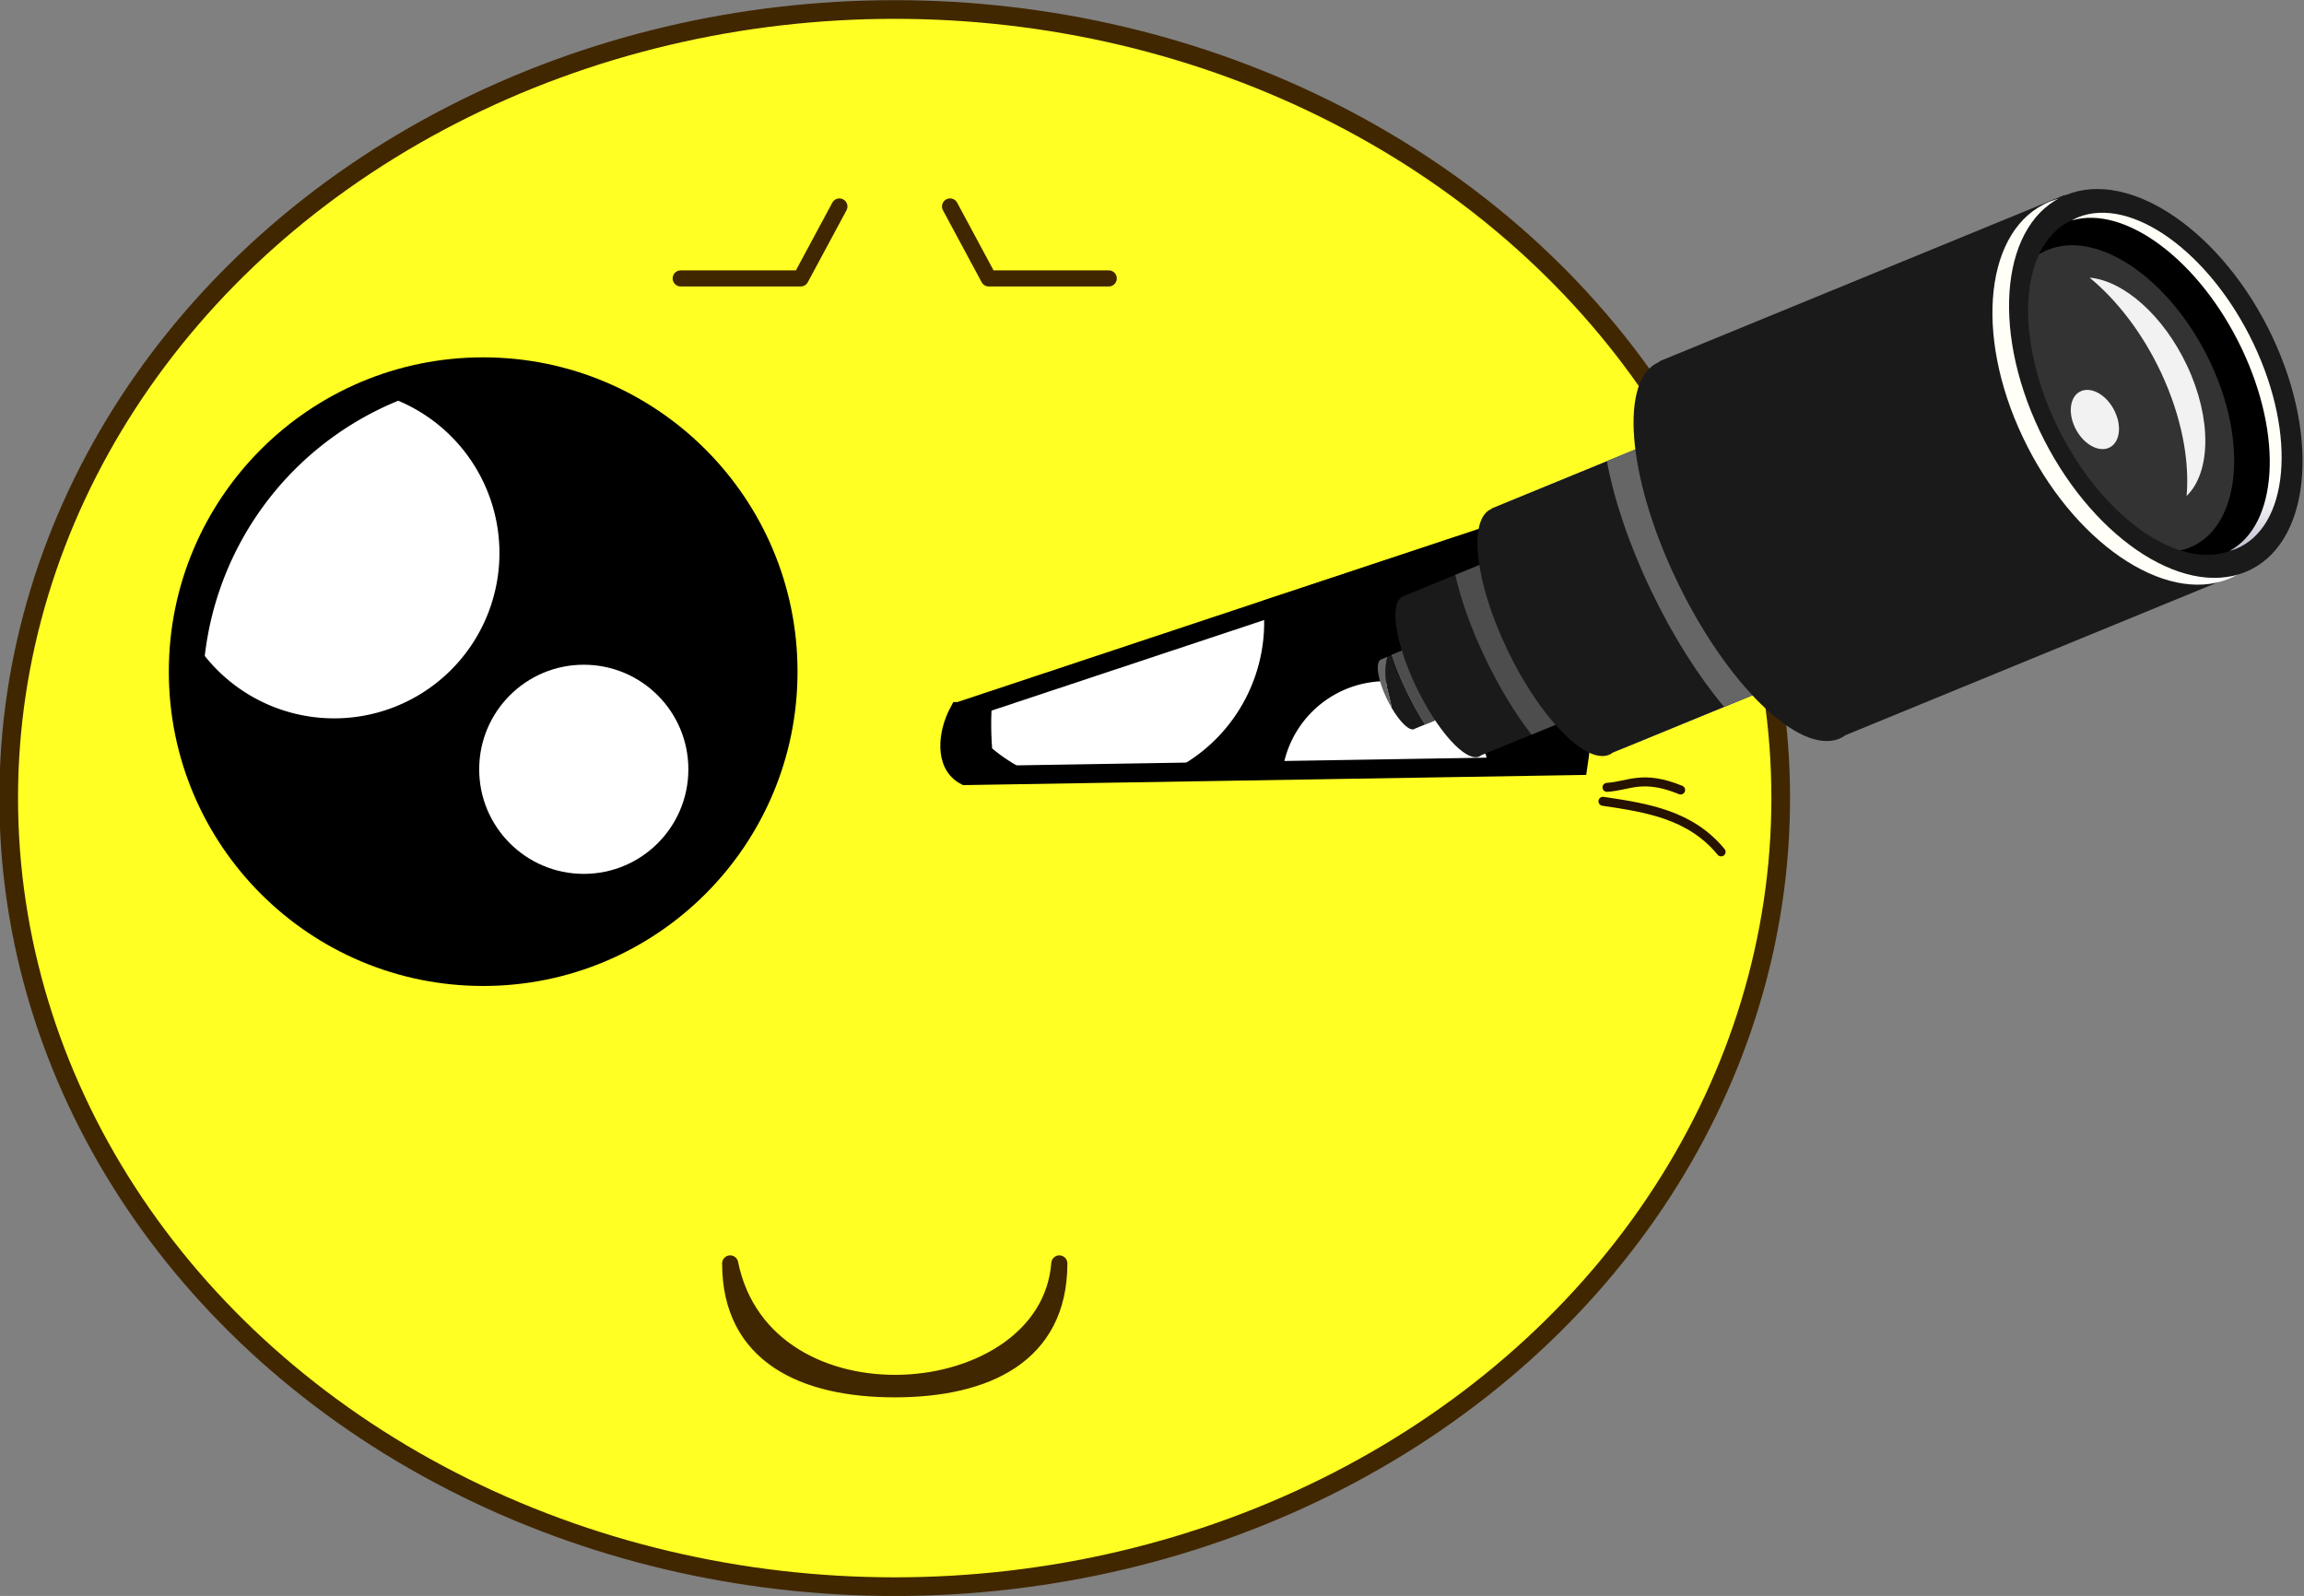 <?xml version="1.0" encoding="UTF-8" standalone="no"?>
<svg
   xmlns:dc="http://purl.org/dc/elements/1.1/"
   xmlns:cc="http://creativecommons.org/ns#"
   xmlns:rdf="http://www.w3.org/1999/02/22-rdf-syntax-ns#"
   xmlns:svg="http://www.w3.org/2000/svg"
   xmlns="http://www.w3.org/2000/svg"
   xmlns:sodipodi="http://sodipodi.sourceforge.net/DTD/sodipodi-0.dtd"
   xmlns:inkscape="http://www.inkscape.org/namespaces/inkscape"
   width="182.029"
   height="126.106"
   version="1.1"
   viewBox="0 0 644.984 446.834"
   id="svg225"
   sodipodi:docname="spyglass-resize.svg"
   inkscape:version="0.92.2 5c3e80d, 2017-08-06">
  <rect x="0" y="0" width="644.984" height="446.834" fill="#808080" stroke="none"/>
  <sodipodi:namedview
     pagecolor="#ffffff"
     bordercolor="#666666"
     borderopacity="1"
     objecttolerance="10"
     gridtolerance="10"
     guidetolerance="10"
     inkscape:pageopacity="0"
     inkscape:pageshadow="2"
     inkscape:window-width="1301"
     inkscape:window-height="663"
     id="namedview227"
     showgrid="false"
     inkscape:zoom="1.5353535"
     inkscape:cx="85.496222"
     inkscape:cy="39.206648"
     inkscape:window-x="1135"
     inkscape:window-y="0"
     inkscape:window-maximized="0"
     inkscape:current-layer="svg225" />
  <defs
     id="defs51">
    <clipPath
       id="f">
      <path
         d="M 0,485.04 H 648.99 V 0 H 0 Z"
         id="path10"
         inkscape:connector-curvature="0" />
    </clipPath>
    <linearGradient
       id="g"
       x2="1"
       gradientTransform="matrix(0,-21.317,21.318,-0.002,311.71,408.14)"
       gradientUnits="userSpaceOnUse">
      <stop
         stop-color="#e4e4ec"
         offset="0"
         id="stop13" />
      <stop
         stop-color="#e4e4ec"
         offset=".006"
         id="stop15" />
      <stop
         stop-color="#fff"
         offset=".028"
         id="stop17" />
      <stop
         stop-color="#fff"
         offset=".118"
         id="stop19" />
      <stop
         stop-color="#a8a8bf"
         offset="1"
         id="stop21" />
    </linearGradient>
    <radialGradient
       id="j"
       cx="0"
       cy="0"
       r="1"
       gradientTransform="matrix(34.488,-34.151,34.151,34.484,229.4,387.72)"
       gradientUnits="userSpaceOnUse">
      <stop
         stop-color="#06c"
         offset="0"
         id="stop24" />
      <stop
         stop-color="#06c"
         offset=".006"
         id="stop26" />
      <stop
         stop-color="#06c"
         offset=".231"
         id="stop28" />
      <stop
         stop-color="#0ff"
         offset="1"
         id="stop30" />
    </radialGradient>
    <linearGradient
       id="h"
       x2="1"
       gradientTransform="matrix(-40.588,-4.893,4.893,-40.588,200.94,398.93)"
       gradientUnits="userSpaceOnUse">
      <stop
         stop-color="#fffff7"
         offset="0"
         id="stop33" />
      <stop
         stop-color="#fffff7"
         offset=".006"
         id="stop35" />
      <stop
         stop-color="#fff"
         offset=".253"
         id="stop37" />
      <stop
         stop-color="#a8a8bf"
         offset="1"
         id="stop39" />
    </linearGradient>
    <linearGradient
       id="i"
       x2="1"
       gradientTransform="matrix(9.492,-17.769,17.769,9.492,193.69,385.35)"
       gradientUnits="userSpaceOnUse">
      <stop
         stop-color="#fffff7"
         offset="0"
         id="stop42" />
      <stop
         stop-color="#fffff7"
         offset=".006"
         id="stop44" />
      <stop
         stop-color="#fff"
         offset=".253"
         id="stop46" />
      <stop
         stop-color="#a8a8bf"
         offset="1"
         id="stop48" />
    </linearGradient>
  </defs>
  <g
     transform="matrix(2.516,0,0,2.516,-1164.108,-1425.369)"
     id="g223">
    <g
       transform="matrix(0.597,0,0,0.597,449.1,-725.41)"
       id="g87">
      <g
         transform="translate(-44.751,1050.3)"
         id="g85">
        <ellipse
           cx="234.25"
           cy="1262.5"
           rx="165.13"
           ry="146.99"
           id="ellipse53"
           style="fill:#ffff24;stroke:#412700;stroke-width:3.48;stroke-linecap:round;stroke-linejoin:round" />
        <g
           transform="translate(2.111,5.436)"
           id="g79">
          <g
             transform="translate(2.532)"
             id="g69">
            <g
               transform="translate(-10.051)"
               id="g61">
              <circle
                 cx="162.96"
                 cy="1233.5"
                 r="58.587"
                 id="circle55" />
              <circle
                 cx="181.71"
                 cy="1251.7"
                 r="19.492"
                 id="circle57"
                 style="fill:#ffffff" />
              <path
                 d="m 147.13,1183 a 58.587,58.587 0 0 0 -36.057,47.572 30.809,30.809 0 0 0 24.109,11.633 30.809,30.809 0 0 0 30.811,-30.808 30.809,30.809 0 0 0 -18.863,-28.396 z"
                 id="path59"
                 inkscape:connector-curvature="0"
                 style="fill:#ffffff" />
            </g>
            <g
               transform="matrix(0.981,-0.194,0.194,0.981,-471.41,124.23)"
               id="g67">
              <path
                 d="m 482.81,1233.8 109.01,-13.759 c 8.15,13.336 7.832,30.482 2.223,46.04 l -112.4,-20.321 c -3.512,-2.816 -1.716,-8.466 1.164,-11.96 z"
                 id="path63"
                 inkscape:connector-curvature="0"
                 style="fill:#ffffff;fill-rule:evenodd;stroke:#000000;stroke-width:3.518" />
              <path
                 d="m 591.75,1218.4 c -15.523,1.919 -31.68,3.921 -49.392,6.144 -0.831,12.873 -9.593,23.866 -21.957,27.546 l 19.611,3.714 c 2.896,-7.513 10.113,-12.473 18.165,-12.482 10.766,0 19.495,8.727 19.494,19.494 -0.002,0.038 -0.005,0.076 -0.007,0.115 5.423,1.032 10.354,2.311 16.294,3.085 2.678,-6.817 4.054,-14.076 4.057,-21.401 -0.023,-9.106 -2.168,-18.082 -6.266,-26.214 z m -102.01,12.96 c -2.693,0.368 -5.355,0.733 -7.548,1.047 -0.877,4.007 -1.331,8.095 -1.355,12.198 l 11.913,2.254 c -1.933,-1.49 -3.683,-3.204 -5.212,-5.107 0.418,-3.523 1.155,-7.001 2.202,-10.391 z"
                 id="path65"
                 inkscape:connector-curvature="0" />
            </g>
          </g>
          <path
             d="m 262.82,1343.8 c 2e-5,17.218 -13.733,23.465 -30.673,23.465 -16.94,0 -30.673,-6.248 -30.673,-23.465 6.459,31.87 59.247,27.445 61.345,0 z"
             id="path71"
             inkscape:connector-curvature="0"
             style="fill:none;stroke:#412700;stroke-width:3;stroke-linecap:round;stroke-linejoin:round" />
          <g
             transform="translate(4.852)"
             id="g77"
             style="fill:none;stroke:#412700;stroke-width:3;stroke-linecap:round;stroke-linejoin:round">
            <path
               d="m 187.4,1160.2 h 22.369 l 7.21,-13.41"
               id="path73"
               inkscape:connector-curvature="0" />
            <path
               d="m 267.18,1160.2 h -22.369 l -7.21,-13.41"
               id="path75"
               inkscape:connector-curvature="0" />
          </g>
        </g>
        <path
           d="m 367,1260.5 c 4.174,-0.265 6.579,-2.421 13.726,0.492 v 0"
           id="path81"
           inkscape:connector-curvature="0"
           style="fill:none;stroke:#271200;stroke-width:1.675px;stroke-linecap:round;stroke-linejoin:round" />
        <path
           d="m 366.25,1263.1 c 8.137,1.213 16.263,2.451 22.017,9.427"
           id="path83"
           inkscape:connector-curvature="0"
           style="fill:none;stroke:#271200;stroke-width:1.675px;stroke-linecap:round;stroke-linejoin:round" />
      </g>
    </g>
    <g
       transform="translate(-136.72,11.12)"
       id="g221">
      <g
         transform="matrix(-0.48,0.197,0.217,0.452,723.32,589.98)"
         id="g219">
        <g
           transform="matrix(0.502,0,0,1,-64.672,0.648)"
           id="g141">
          <g
             transform="matrix(1.25,0,0,-1.25,-432.98,599.77)"
             id="g97"
             style="fill:#1a1a1a">
            <g
               id="g95"
               style="fill:#1a1a1a">
              <g
                 id="g93"
                 style="fill:#1a1a1a">
                <g
                   id="g91"
                   style="fill:#1a1a1a">
                  <path
                     d="m 386.59,391.24 31.774,-0.004 c 0.125,-0.018 0.247,-0.034 0.373,-0.033 1.819,0.011 3.328,2.14 3.786,5.016 -0.376,0.666 -0.751,1.486 -1.096,2.521 -1.073,3.214 -3.568,5.204 -5.115,6.176 l -29.722,10e-4 z"
                     id="path89"
                     inkscape:connector-curvature="0"
                     style="fill:#1a1a1a" />
                </g>
              </g>
            </g>
          </g>
          <g
             transform="matrix(1.25,0,0,-1.25,-432.98,599.77)"
             id="g101">
            <path
               d="m 416.31,404.91 c 1.547,-0.972 4.042,-2.962 5.115,-6.176 0.345,-1.035 0.72,-1.855 1.096,-2.521 0.095,0.593 0.161,1.205 0.16,1.851 -0.017,3.779 -1.811,6.831 -4.004,6.825 v 0.021 z"
               id="path99"
               inkscape:connector-curvature="0"
               style="fill:#666666" />
          </g>
          <g
             transform="matrix(1.25,0,0,-1.25,-432.98,599.77)"
             id="g109">
            <g
               clip-path="url(#f)"
               id="g107">
              <g
                 transform="translate(386.59,404.91)"
                 id="g105">
                <path
                   d="m 0,0 28.027,-0.001 c 0.521,-2.108 0.812,-4.4 0.822,-6.812 v -0.136 c 0,-2.379 -0.271,-4.644 -0.768,-6.732 L 0,-13.677 Z"
                   id="path103"
                   inkscape:connector-curvature="0"
                   style="fill:#999999" />
              </g>
            </g>
          </g>
          <g
             transform="matrix(1.25,0,0,-1.25,-432.98,599.77)"
             id="g119">
            <g
               id="g117"
               style="fill:#4d4d4d">
              <g
                 id="g115"
                 style="fill:#4d4d4d">
                <g
                   id="g113"
                   style="fill:#4d4d4d">
                  <path
                     d="m 386.59,391.24 28.081,-0.003 c 0.497,2.087 0.767,4.352 0.767,6.731 v 0.136 c -0.009,2.412 -0.3,4.704 -0.821,6.812 l -28.027,10e-4 z"
                     id="path111"
                     inkscape:connector-curvature="0"
                     style="fill:#4d4d4d" />
                </g>
              </g>
            </g>
          </g>
          <g
             transform="matrix(1.25,0,0,-1.25,-432.98,599.77)"
             id="g129">
            <g
               id="g127"
               style="fill:#1a1a1a">
              <g
                 id="g125"
                 style="fill:#1a1a1a">
                <g
                   id="g123"
                   style="fill:#1a1a1a">
                  <path
                     d="m 328.9,413.81 v -31.43 h 73.014 c 0.283,-0.046 0.568,-0.08 0.856,-0.075 5.04,0.029 9.099,7.095 9.062,15.781 -0.037,8.676 -4.158,15.691 -9.195,15.677 v 0.047 z"
                     id="path121"
                     inkscape:connector-curvature="0"
                     style="fill:#1a1a1a" />
                </g>
              </g>
            </g>
          </g>
          <g
             transform="matrix(1.25,0,0,-1.25,-432.98,599.77)"
             id="g139"
             style="fill:#4d4d4d">
            <g
               id="g137"
               style="fill:#4d4d4d">
              <g
                 id="g135"
                 style="fill:#4d4d4d">
                <g
                   id="g133"
                   style="fill:#4d4d4d">
                  <path
                     d="m 328.9,413.81 v -31.43 h 54.43 c 1.865,4.405 2.944,9.74 2.944,15.545 v 0.192 c -0.028,5.878 -1.163,11.263 -3.094,15.693 z"
                     id="path131"
                     inkscape:connector-curvature="0"
                     style="fill:#4d4d4d" />
                </g>
              </g>
            </g>
          </g>
        </g>
        <g
           transform="translate(-38.849,0.654)"
           id="g163">
          <g
             transform="matrix(1.25,0,0,-1.25,-432.98,599.77)"
             id="g145">
            <path
               d="m 287.63,373.94 h 43.475 c 2.959,6.66 4.686,14.892 4.686,23.898 0,0.107 0,0.214 -10e-4,0.321 -0.041,9.116 -1.843,17.433 -4.892,24.132 l -43.268,0.003 z"
               id="path143"
               inkscape:connector-curvature="0"
               style="fill:url(#g)" />
          </g>
          <g
             transform="matrix(0.569,0,0,1,-31.655,0)"
             id="g161">
            <g
               transform="matrix(1.25,0,0,-1.25,-432.98,599.77)"
               id="g155"
               style="fill:#1a1a1a">
              <g
                 id="g153"
                 style="fill:#1a1a1a">
                <g
                   id="g151"
                   style="fill:#1a1a1a">
                  <g
                     id="g149"
                     style="fill:#1a1a1a">
                    <path
                       d="m 287.63,373.94 h 79.784 c 0.432,-0.07 0.87,-0.113 1.307,-0.108 7.763,0.038 13.999,10.915 13.946,24.27 -0.059,13.355 -6.395,24.137 -14.149,24.122 v 0.066 l -80.888,0.004 z"
                       id="path147"
                       inkscape:connector-curvature="0"
                       style="fill:#1a1a1a" />
                  </g>
                </g>
              </g>
            </g>
            <g
               transform="matrix(1.25,0,0,-1.25,-432.98,599.77)"
               id="g159">
              <path
                 d="m 287.63,373.94 h 43.475 c 2.959,6.66 4.686,14.892 4.686,23.898 0,0.107 0,0.214 -10e-4,0.321 -0.041,9.116 -1.843,17.433 -4.892,24.132 l -43.268,0.003 z"
                 id="path157"
                 inkscape:connector-curvature="0"
                 style="fill:#666666" />
            </g>
          </g>
        </g>
        <g
           transform="translate(8.2195e-6,0.671)"
           id="g217">
          <path
             d="m -194.93,148.37 92.688,0.014 c 0.519,0.125 1.042,0.205 1.569,0.205 9.316,-0.08 16.811,-20.896 16.738,-46.491 -0.073,-25.566 -7.68,-46.248 -16.98,-46.195 v -0.124 l -94.02,-0.006 0.004,92.598 z"
             id="path165"
             inkscape:connector-curvature="0"
             style="fill:#1a1a1a" />
          <g
             transform="matrix(1.25,0,0,-1.25,-432.98,599.77)"
             id="g169">
            <path
               d="m 198.44,428.14 c -6.961,-0.025 -12.537,-13.547 -12.459,-30.2 0.092,-16.651 5.797,-30.14 12.747,-30.094 6.949,0.041 12.518,13.566 12.447,30.205 -0.091,16.634 -5.789,30.089 -12.715,30.089 h -0.02"
               id="path167"
               inkscape:connector-curvature="0"
               style="fill:url(#j)" />
          </g>
          <g
             transform="matrix(1.25,0,0,-1.25,-432.98,599.77)"
             id="g173">
            <path
               d="m 193.27,435.1 c -11.886,-0.059 -21.464,-16.69 -21.362,-37.166 0.111,-20.482 9.8,-37.043 21.692,-36.978 11.89,0.059 21.455,16.72 21.356,37.192 -0.082,20.415 -9.766,36.951 -21.629,36.952 h -0.057"
               id="path171"
               inkscape:connector-curvature="0"
               style="fill:url(#h)" />
          </g>
          <g
             transform="matrix(1.25,0,0,-1.25,-432.98,599.77)"
             id="g177">
            <path
               d="m 190.19,434.26 c -11.618,-0.055 -20.978,-16.312 -20.879,-36.325 0.108,-20.017 9.581,-36.205 21.202,-36.141 11.622,0.059 20.97,16.341 20.873,36.35 -0.081,19.954 -9.544,36.115 -21.14,36.117 -0.019,0 -0.037,-0.001 -0.056,-0.001"
               id="path175"
               inkscape:connector-curvature="0" />
          </g>
          <g
             transform="matrix(1.25,0,0,-1.25,-432.98,599.77)"
             id="g185">
            <g
               id="g183"
               style="fill:#333333">
              <g
                 id="g181"
                 style="fill:#333333">
                <path
                   d="m 197.12,427.3 c -9.338,-0.038 -16.82,-13.181 -16.78,-29.346 0.079,-16.183 7.708,-29.276 17.008,-29.208 2.173,0.011 4.246,0.728 6.145,2.027 4.945,8.514 6.773,14.919 6.731,27.331 -0.067,13.201 -4.765,24.371 -8.183,27.958 -1.544,0.806 -3.181,1.238 -4.874,1.238 h -0.047"
                   id="path179"
                   inkscape:connector-curvature="0"
                   style="fill:#333333" />
              </g>
            </g>
          </g>
          <g
             transform="matrix(1.25,0,0,-1.25,-432.98,599.77)"
             id="g195"
             style="fill:#f2f2f2">
            <g
               id="g193"
               style="fill:#f2f2f2">
              <g
                 id="g191"
                 style="fill:#f2f2f2">
                <g
                   id="g189"
                   style="fill:#f2f2f2">
                  <path
                     d="m 184.19,398.83 c 0.094,-10.458 4.265,-19.175 9.761,-21.391 -3.151,5.701 -5.137,13.465 -5.215,22.048 -0.063,7.775 1.451,14.892 4.006,20.421 -5.029,-2.784 -8.63,-11.169 -8.552,-21.078"
                     id="path187"
                     inkscape:connector-curvature="0"
                     style="fill:#f2f2f2" />
                </g>
              </g>
            </g>
          </g>
          <g
             transform="matrix(1.25,0,0,-1.25,-432.98,599.77)"
             id="g201">
            <g
               id="g199"
               style="fill:#1a1a1a">
              <path
                 d="m 190.19,435.1 c -11.887,-0.059 -21.464,-16.69 -21.362,-37.166 0.109,-20.482 9.799,-37.043 21.69,-36.978 11.891,0.059 21.457,16.72 21.358,37.192 -0.082,20.415 -9.765,36.951 -21.628,36.952 h -0.058 m -17.207,-37.163 c -0.056,17.975 7.912,32.597 17.797,32.628 9.913,0.058 17.964,-14.497 18.034,-32.454 0.066,-17.986 -7.91,-32.61 -17.802,-32.652 h -0.043 c -9.874,-10e-4 -17.912,14.522 -17.986,32.478"
                 id="path197"
                 inkscape:connector-curvature="0"
                 style="fill:#1a1a1a" />
            </g>
          </g>
          <g
             transform="matrix(1.25,0,0,-1.25,-432.98,599.77)"
             id="g205">
            <path
               d="m 190.09,430.62 c -9.903,-0.031 -17.887,-14.678 -17.828,-32.684 0.071,-18.012 8.15,-32.577 18.06,-32.535 0.353,0.002 0.694,0.062 1.043,0.1 -9.377,1.04 -16.843,15.125 -16.912,32.435 -0.058,17.368 7.374,31.57 16.788,32.586 -0.372,0.041 -0.74,0.098 -1.117,0.098 h -0.034"
               id="path203"
               inkscape:connector-curvature="0"
               style="fill:url(#i)" />
          </g>
          <g
             transform="matrix(1.25,0,0,-1.25,-432.98,599.77)"
             id="g215"
             style="fill:#f2f2f2">
            <g
               id="g213"
               style="fill:#f2f2f2">
              <g
                 id="g211"
                 style="fill:#f2f2f2">
                <g
                   id="g209"
                   style="fill:#f2f2f2">
                  <path
                     d="m 198.79,396.21 c 0,-3.093 1.646,-5.6 3.689,-5.608 2.028,0.008 3.679,2.515 3.679,5.603 0,3.102 -1.647,5.61 -3.679,5.61 -2.043,0 -3.698,-2.508 -3.689,-5.605"
                     id="path207"
                     inkscape:connector-curvature="0"
                     style="fill:#f2f2f2" />
                </g>
              </g>
            </g>
          </g>
        </g>
      </g>
    </g>
  </g>
</svg>
